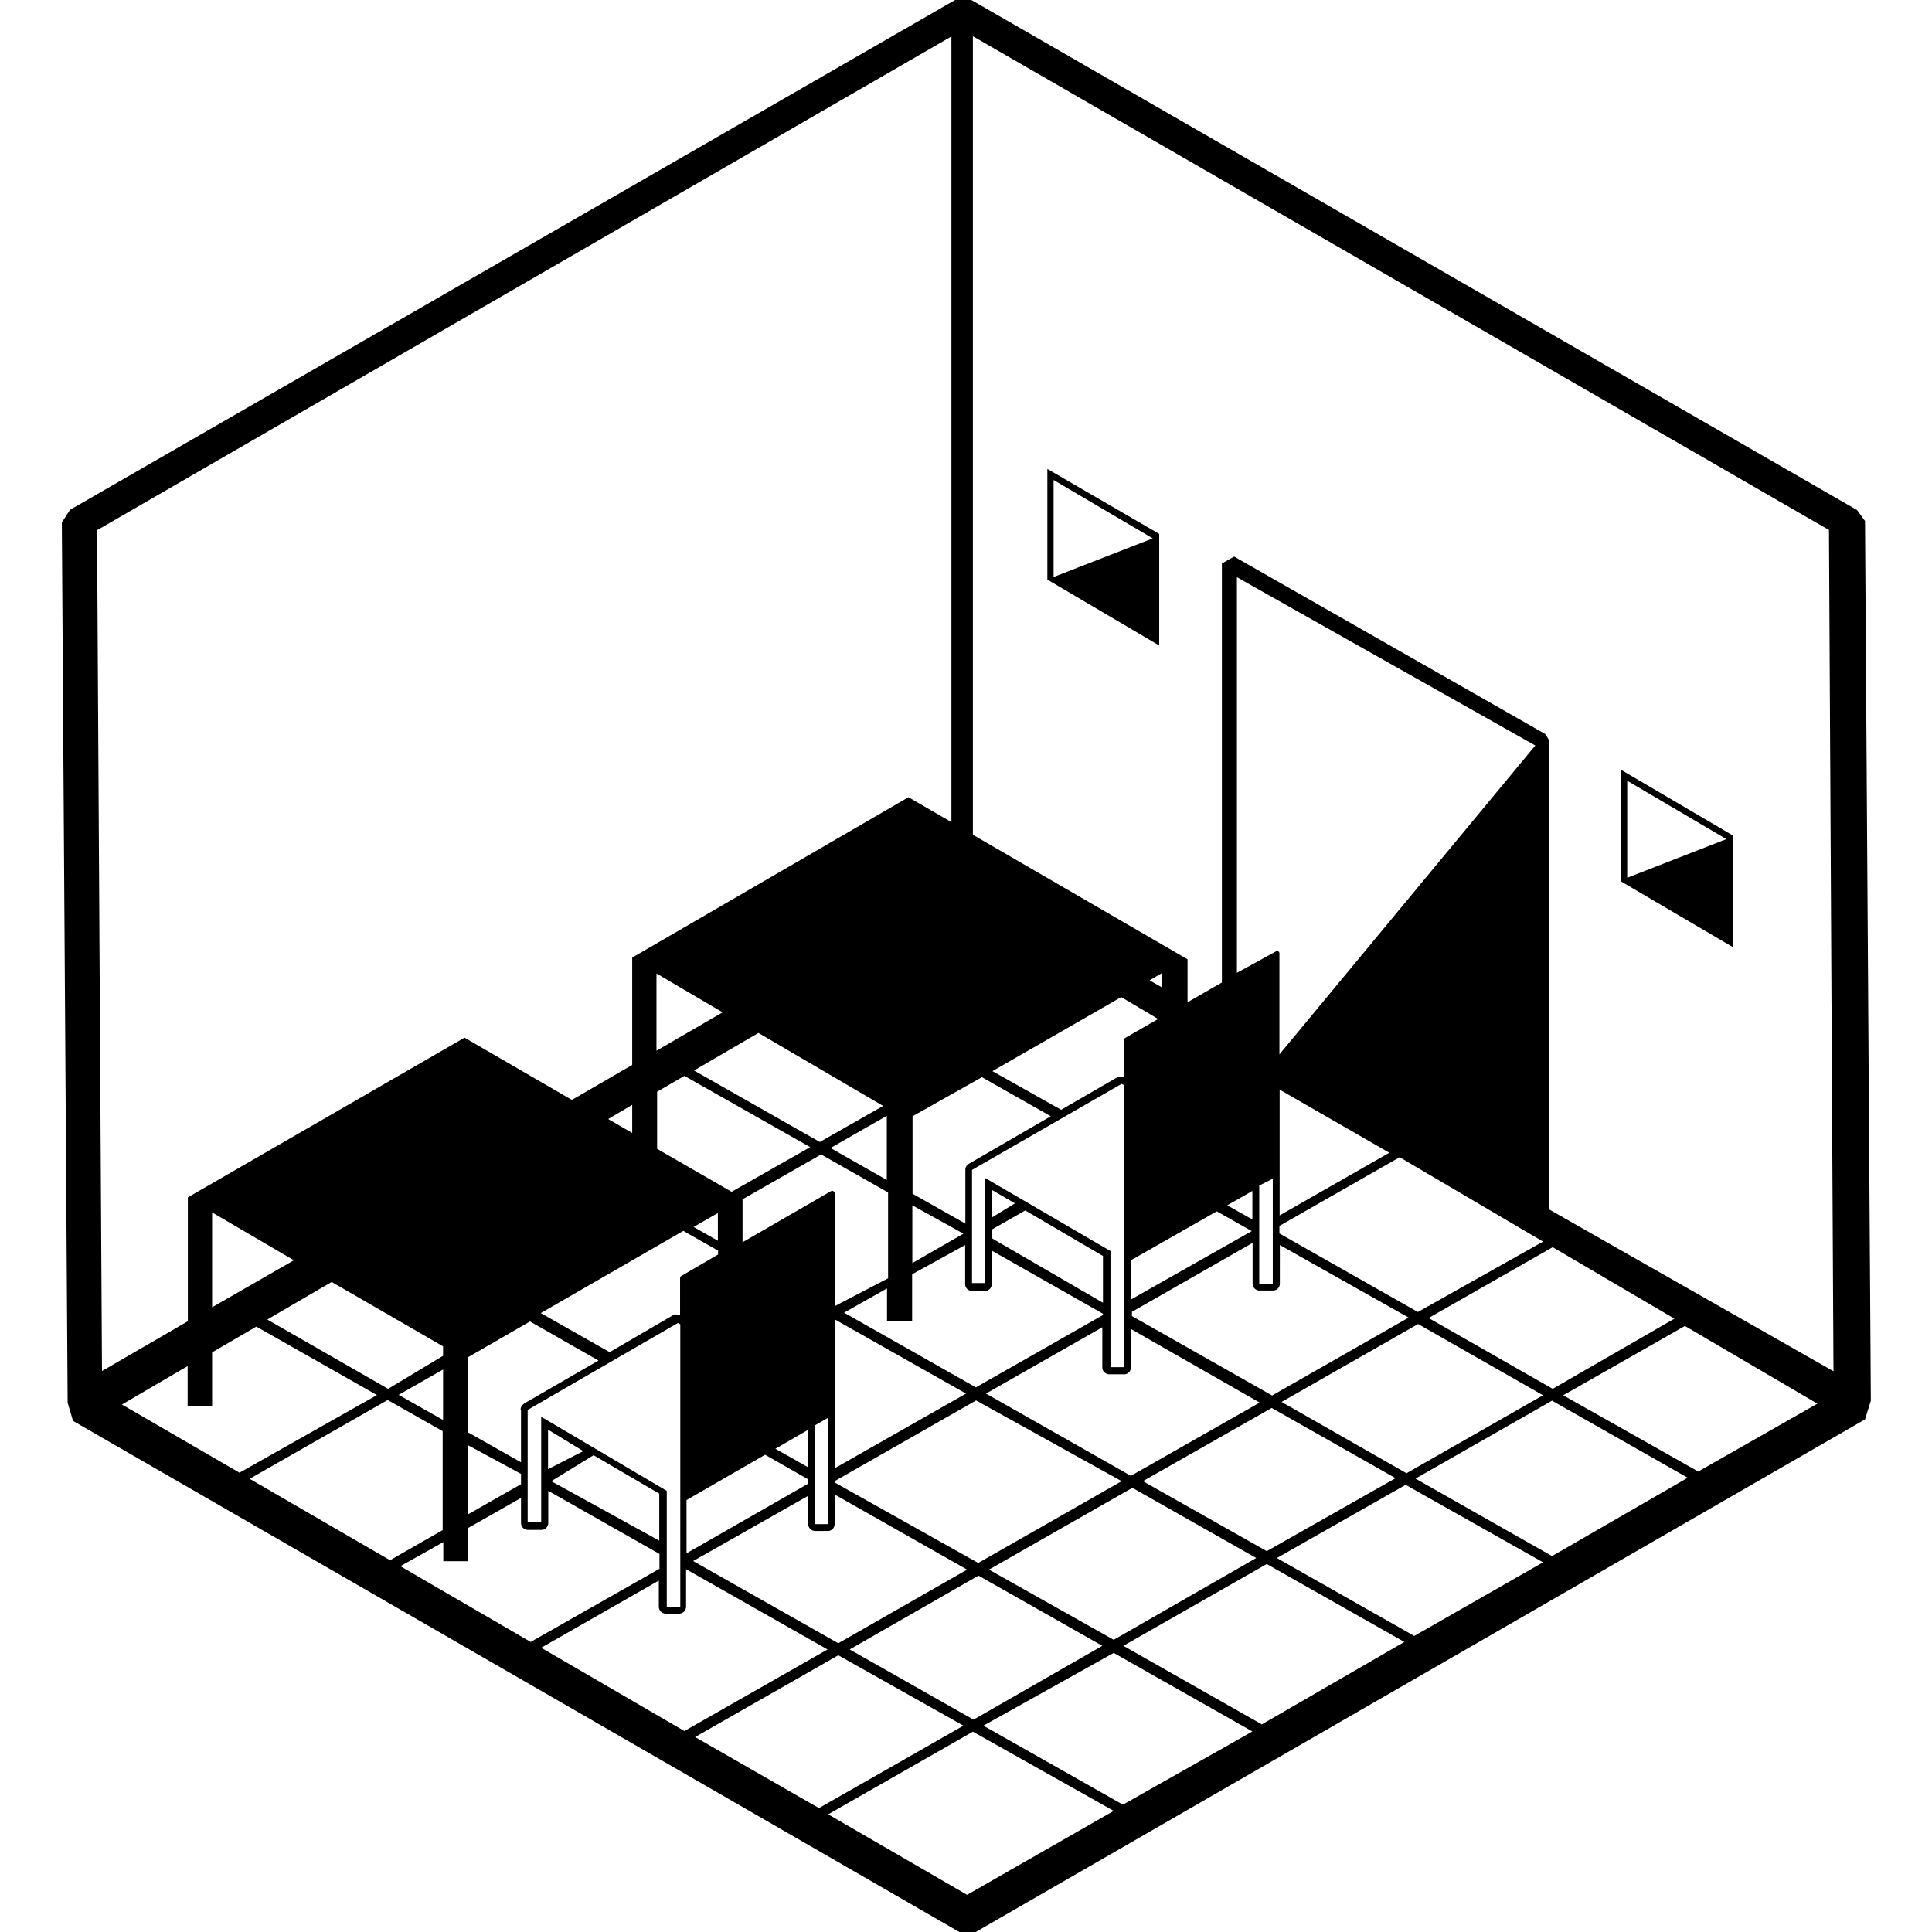 <?xml version="1.0" encoding="UTF-8"?>
<svg width="1200pt" height="1200pt" version="1.1" viewBox="0 0 1200 1200" xmlns="http://www.w3.org/2000/svg">
 <g>
  <path d="m1158.4 323.6-4.934-6.801-550.13-316.8h-10.133l-549.73 316.67-5.066 7.867 3.602 546.67 3.332 11.332 550.54 317.46h10.133l552.4-318.4 3.602-11.602zm-548.53 345.46 42.801 24.266-50.801 29.465c-0.453 0.227-0.867 0.547-1.199 0.934-0.707 0.762-1.094 1.762-1.066 2.801v33.469l-32.801-18.535v-48.133zm-273.73 210.93v65.332h-8.398v-69.602l93.332-54 1.465 0.801v175.6h-8.398v-72.133zm32.535 23.867 40.801 23.867v29.199l-67.07-36.934zm-28.27 8.668v-24.535l21.867 13.332zm-16.797-37.07v32.801l-32.801-18.535v-46.801l38.398-22.133 42.535 24.27-46.133 26.668-1.199 1.066c-0.691 0.773-1.078 1.762-1.066 2.801 0.027 0.188 0.066 0.359 0.133 0.535zm0 40v6.398l-32.801 18.668v-42.801zm97.199-98.93c-0.691-0.188-1.441-0.188-2.133 0l-40 23.332-42.801-24.266 88.535-51.066 21.602 12.266v2.398l-22.801 13.332c-0.492 0.254-0.812 0.773-0.801 1.332v22.801zm-43.066-121.47 14.934-8.801v17.465zm221.73 78.266v24.266c0 2.359 1.906 4.266 4.266 4.266l8.004 0.004c2.359 0 4.266-1.906 4.266-4.266v-20.801l69.066 39.199v0.801l-78.934 44.934-81.867-46.398 26.668-15.066v20.535h15.602v-29.332zm-32.797 11.203v-35.867l31.73 17.598zm130-111.34 1.465 0.801v175.2h-8.398v-72.133l-78-45.465v65.332h-8v-70.266zm98.133 3.602 68.133 39.199-68.133 38.934zm-4.266 55.332v65.199h-8.398v-60.934zm-12.668 25.332-15.602-8.801 15.602-8.934zm-22.133-5.066 21.734 12.266-75.066 42.535v-24.398zm-53.336 62.801 75.602-43.199v25.332c0 2.359 1.906 4.266 4.266 4.266h8.398c2.359 0 4.266-1.906 4.266-4.266l0.004-24 80 45.066-84.801 48.398-87.066-49.332v-2.797zm0 34.535v-24.266l80 45.734-80 45.465-90-51.066 72.266-41.199v24.934c0 2.359 1.906 4.266 4.266 4.266h8.398c2.32 0.441 4.547-1.066 5-3.387 0.066-0.332 0.094-0.68 0.066-1.012zm-241.2-78.133v-26.668l48.801-27.867 41.602 23.602v53.332l-33.203 17.332v-70.133c0.012-0.559-0.309-1.078-0.801-1.332-0.453-0.266-1.012-0.266-1.465 0zm53.336 108.93v66.133h-8.398v-61.332zm-12.668 7.598v23.199l-20.266-11.465zm98.133-22.531-81.602 46.398v-92.535zm-81.602 54.398 87.867-50.133 90.402 50.133-89.066 50.801-89.203-50zm97.602-156.27 20.801-11.867 48.266 28.266v29.066l-68.668-39.867zm0-7.469v-17.199l14.398 8.398zm-65.199-23.332-34.934-19.867 34.934-20zm-41.602-23.602-78.133-44.398 40-23.332 77.465 45.332zm-101.46-56.664v-48l41.066 24.133zm17.332 15.598 78.133 44.266-48.801 27.734-46.266-26.668v-35.465zm20.801 85.199v17.199l-15.066-8.535zm-19.469 178.27 48.801-28.133 26.668 15.199v2.801l-75.465 43.199zm75.602-2.668v17.602c0 2.359 1.906 4.266 4.266 4.266h8.398c2.148-0.266 3.75-2.106 3.734-4.266v-18.398l82.266 46.668-80 45.734-90.133-51.066zm105.73 49.602 76.934 43.602-80 45.867-76.934-43.602zm6.531-3.734 89.066-50.801 76.934 43.602-88.531 50.801zm95.602-54.934 80-45.465 76.934 43.602-80 45.332zm86.133-49.199 84.801-48.398 77.598 44.266-84.801 48.398zm91.332-52.133 77.066-44 75.602 44.398-75.602 43.602zm-6.664-3.734-86-48.801v-4.668l74.668-42.668 89.062 52.402zm-86-160v-62.668c0.039-0.535-0.215-1.039-0.668-1.332-0.453-0.266-1.012-0.266-1.465 0l-24.266 13.332-0.004-245.73 185.33 104.54zm-72.934-41.602-7.734-4.398 7.734-4.535zm-2.402 19.602-20.398 11.734c-0.492 0.254-0.812 0.773-0.801 1.332v22.801h-1.465c-0.691-0.188-1.441-0.188-2.133 0l-35.465 20.535-42.668-24 80-46zm-659.07-303.6 530.67-306.67v488l-26.668-15.465-171.6 99.602v66.668l-37.465 21.734-66.668-38.668-171.86 99.199v76.934l-53.332 30.934zm180.8 533.34-75.066-43.066 40-23.332 69.199 40v5.867zm34.133-12v31.332l-27.602-15.602zm-143.46-38.668v-58.934l50.801 29.734zm17.332 102.93-73.332-42.535 40.801-23.867v25.066l15.199 0.004v-33.602l27.465-16 74.934 42.535-84.801 47.867c0-0.004-0.133 0.398-0.266 0.531zm93.332 54.266-87.332-50.668 85.734-48.934 34.133 19.332v61.465l-32.133 18.398s0 0.266-0.133 0.398zm6.269 3.602 26.668-14.934v11.867h15.465v-20.668l32.801-18.668v15.602c0 2.359 1.906 4.266 4.266 4.266h8.398c2.359 0 4.266-1.906 4.266-4.266v-20l69.066 39.199v9.199l-80 45.465zm87.465 50.664 73.066-41.734v16.266c0 2.359 1.906 4.266 4.266 4.266h8.398c2.359 0 4.266-1.906 4.266-4.266l0.004-23.328 87.867 49.867-88.934 50.664zm95.602 55.469 88.934-50.801 77.73 43.734-89.734 51.199zm168.93 98-86.266-50 89.867-51.332 87.465 49.199zm96.797-56-86.668-49.066 80.938-45.199 86.133 48.801zm86.27-49.867-86-48.801 89.066-50.801 85.465 48.398zm94.664-54.934-85.332-48.398 80-45.465 85.332 48.133zm85.602-49.598-84.801-48.133 84.801-48.398 84.266 47.867zm90.801-52.535-83.867-47.332 75.602-43.066 82.266 48.266zm-92.402-162.67v-291.07l-2.535-4.266-193.33-110.27-7.602 4.266v260.27l-21.332 12.266v-26.668l-133.33-77.332v-496l531.73 306.67 2.801 522.54z"/>
  <path d="m1010.7 484.93 61.602 36.266-61.602 24v-60.266m-3.867-6.801v69.332l69.465 40.801v-69.332z"/>
  <path d="m654.4 298.13 61.602 36.266-61.602 24v-60.266m-3.863-6.801v68.668l69.465 40.934v-69.332l-69.602-40.398z"/>
 </g>
</svg>
